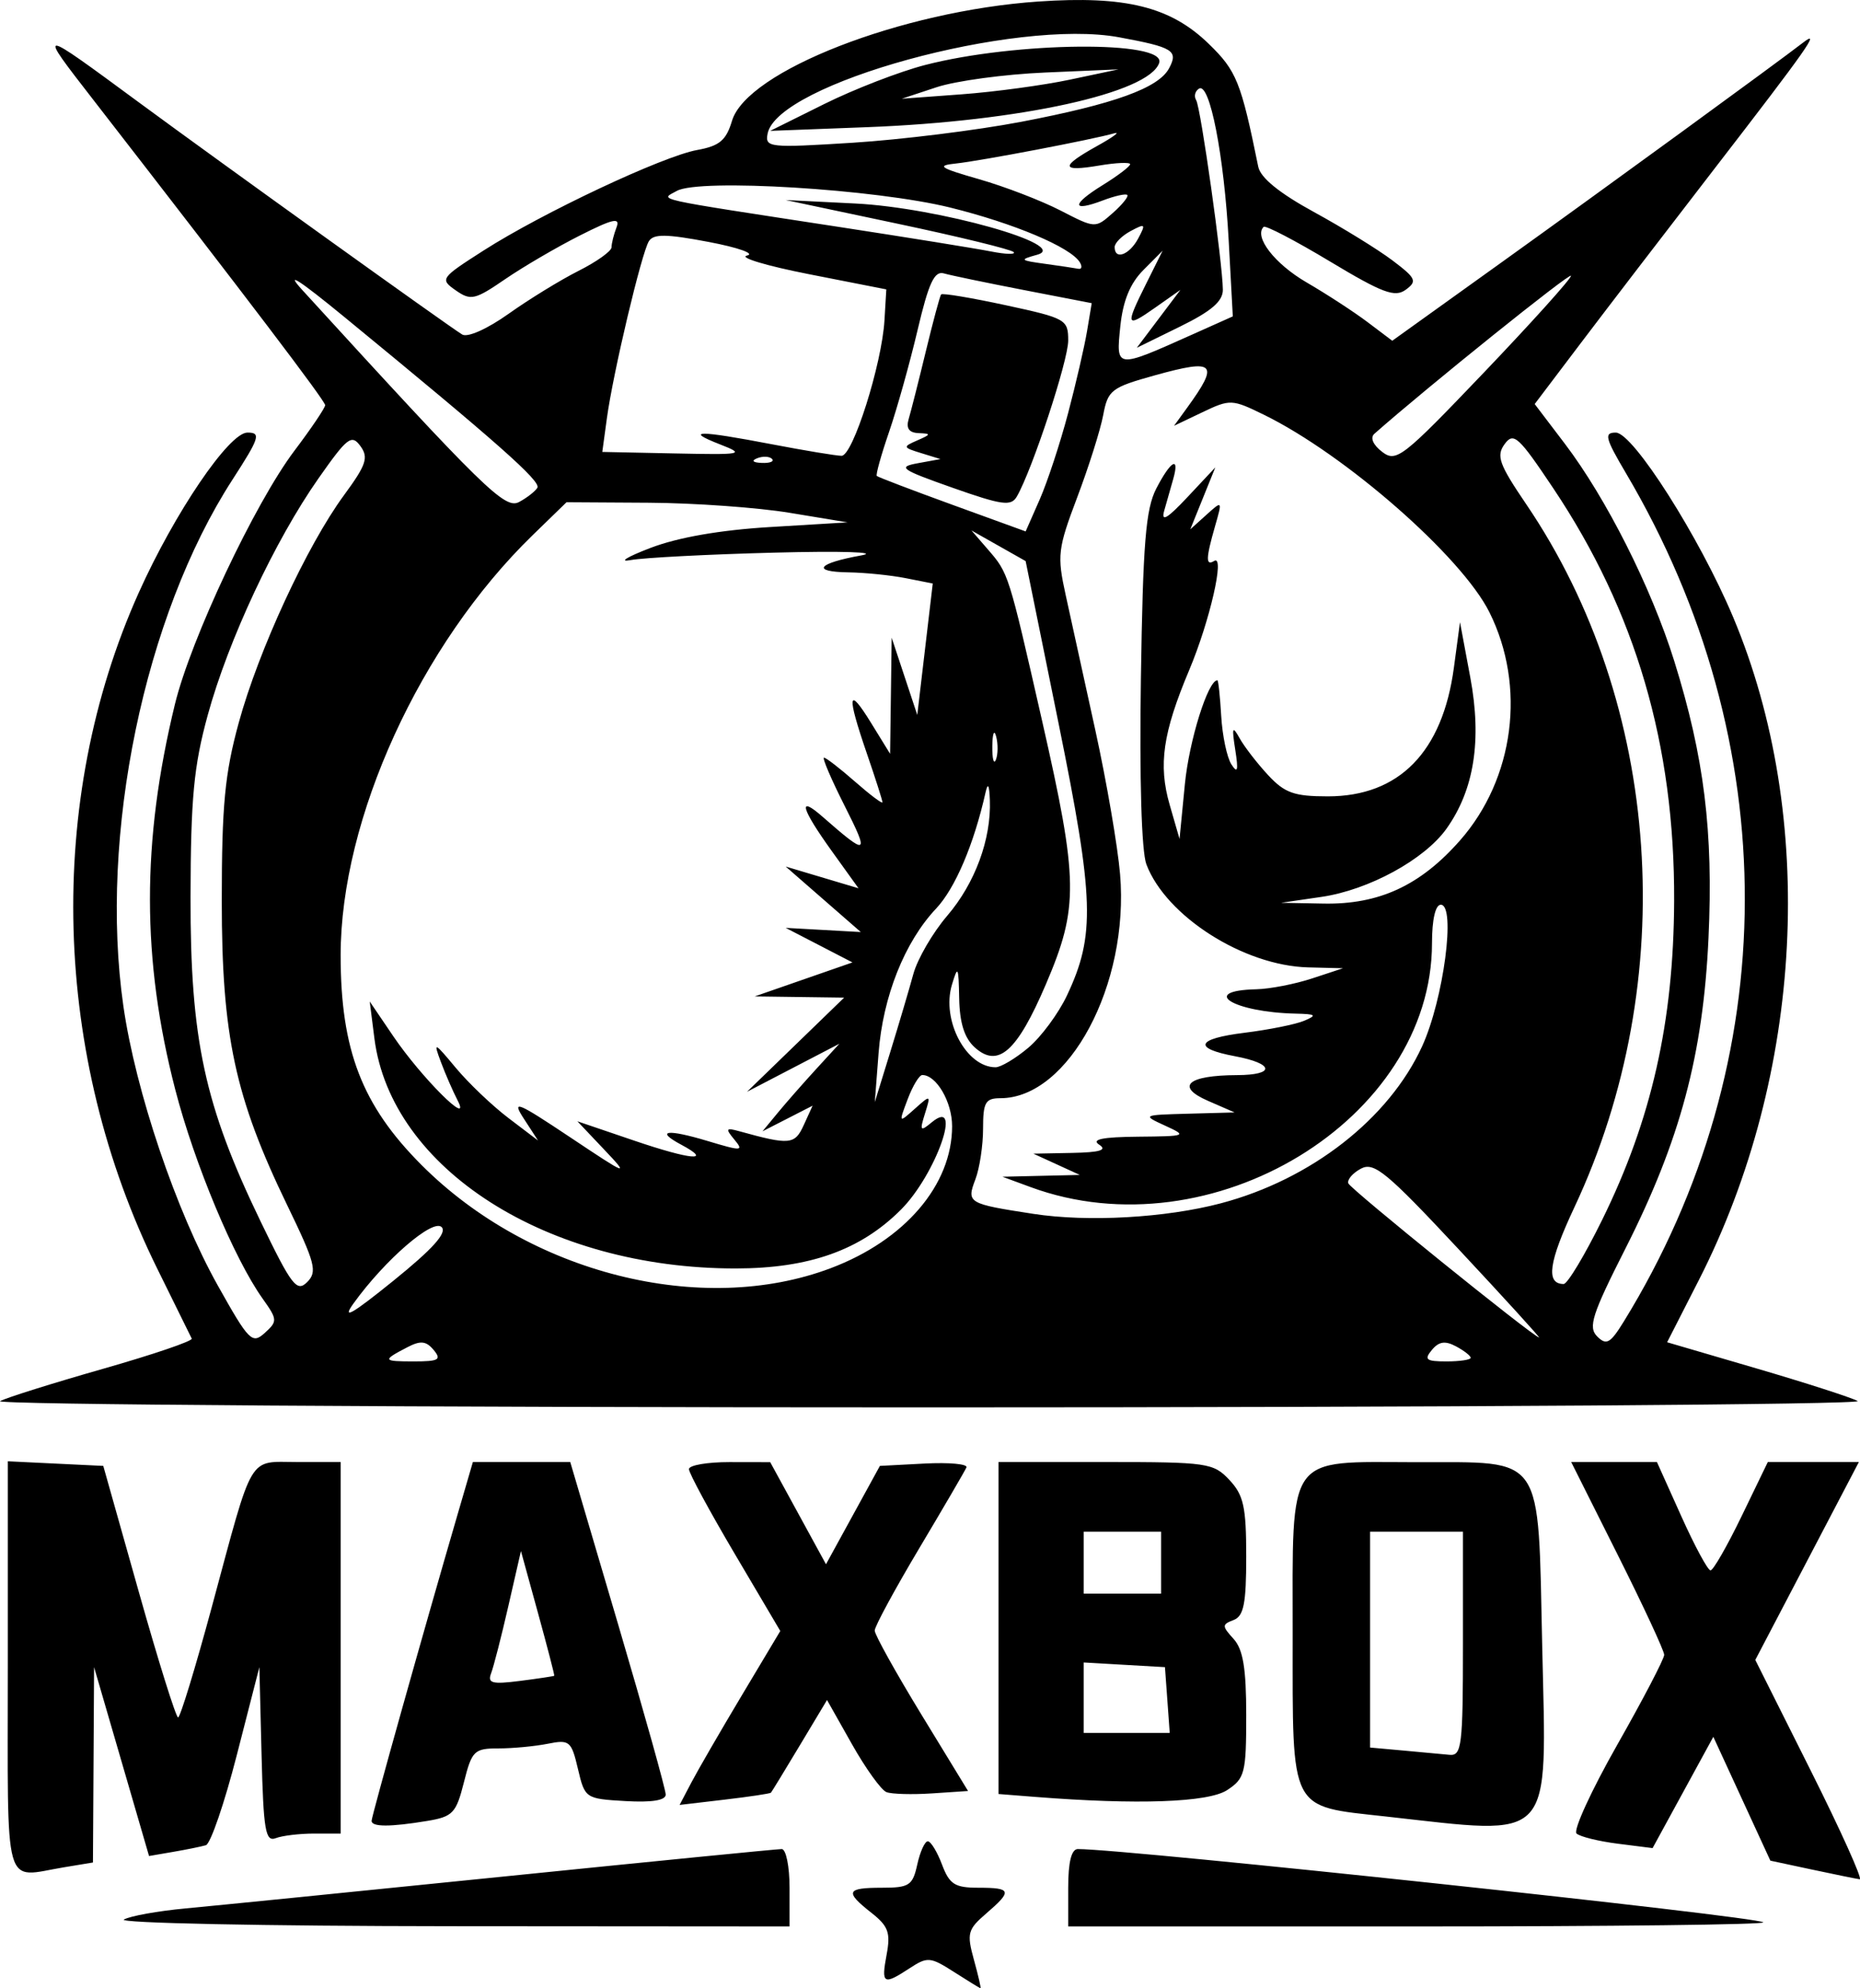 <?xml version="1.0" encoding="UTF-8" standalone="no"?>
<!-- Created with Inkscape (http://www.inkscape.org/) -->

<svg
   version="1.1"
   id="svg1"
   width="240.306"
   height="256.87"
   viewBox="0 0 240.306 256.87"
   sodipodi:docname="logoInventat.png"
   inkscape:version="1.4 (86a8ad7, 2024-10-11)"
   xmlns:inkscape="http://www.inkscape.org/namespaces/inkscape"
   xmlns:sodipodi="http://sodipodi.sourceforge.net/DTD/sodipodi-0.dtd"
   xmlns="http://www.w3.org/2000/svg"
   xmlns:svg="http://www.w3.org/2000/svg">
  <defs
     id="defs1" />
  <sodipodi:namedview
     id="namedview1"
     pagecolor="#ffffff"
     bordercolor="#000000"
     borderopacity="0.25"
     inkscape:showpageshadow="2"
     inkscape:pageopacity="0.0"
     inkscape:pagecheckerboard="0"
     inkscape:deskcolor="#d1d1d1"
     inkscape:zoom="1.65134"
     inkscape:cx="98.707716"
     inkscape:cy="154.11726"
     inkscape:window-width="1920"
     inkscape:window-height="991"
     inkscape:window-x="-9"
     inkscape:window-y="-9"
     inkscape:window-maximized="1"
     inkscape:current-layer="g1" />
  <g
     inkscape:groupmode="layer"
     inkscape:label="Image"
     id="g1"
     transform="translate(-34.991,-35.113)">
    <path
       style="fill:#000000"
       d="m 158.237,289.877 c -3.05,-1.953 -3.423,-1.985 -5.715,-0.483 -3.411,2.235 -3.699,2.066 -2.982,-1.754 0.531,-2.829 0.222,-3.682 -1.955,-5.394 C 144.104,279.508 144.313,279 148.921,279 c 3.543,0 3.984,-0.289 4.579,-3 0.362,-1.65 0.975,-3 1.36,-3 0.386,0 1.211,1.35 1.834,3 0.968,2.565 1.652,3 4.719,3 4.279,0 4.396,0.4 0.982,3.337 -2.38,2.047 -2.517,2.562 -1.581,5.952 0.564,2.041 0.948,3.703 0.855,3.694 -0.093,-0.009 -1.638,-0.957 -3.432,-2.106 z M 51,283.104 c 0.825,-0.459 4.425,-1.106 8,-1.436 3.575,-0.331 22.131,-2.191 41.235,-4.134 19.105,-1.943 35.192,-3.533 35.75,-3.533 0.558,0 1.015,2.25 1.015,5 v 5 L 93.25,283.97 C 69.188,283.953 50.175,283.563 51,283.104 Z M 173,279 c 0,-3.334 0.416,-4.999 1.25,-4.998 6.398,0.008 87.797,8.712 88.553,9.468 C 263.095,283.761 243.008,284 218.167,284 H 173 Z m 96.108,-2.346 -5.392,-1.154 -3.684,-8 -3.684,-8 -3.924,7.189 -3.924,7.189 -4.5,-0.569 c -2.475,-0.313 -4.871,-0.904 -5.325,-1.314 -0.454,-0.41 1.909,-5.56 5.25,-11.445 C 247.266,254.665 250,249.427 250,248.91 c 0,-0.517 -2.703,-6.334 -6.008,-12.925 L 237.985,224 h 5.538 5.538 l 3.147,7 c 1.731,3.85 3.431,7 3.777,7 0.346,0 2.153,-3.15 4.016,-7 l 3.386,-7 h 5.883 5.882 l -6.691,12.784 -6.691,12.784 7.122,14.216 c 3.917,7.819 6.781,14.173 6.365,14.12 -0.416,-0.053 -3.183,-0.616 -6.149,-1.25 z M 36,250.452 v -26.548 l 6.167,0.298 6.167,0.298 4.583,16.249 c 2.521,8.937 4.808,16.249 5.083,16.249 0.275,-5e-5 2.233,-6.412 4.351,-14.249 C 67.817,222.524 66.942,224 73.468,224 H 79 v 24 24 h -3.418 c -1.88,0 -4.115,0.267 -4.966,0.594 -1.332,0.511 -1.588,-0.991 -1.832,-10.75 L 68.5,250.5 65.59,261.843 c -1.601,6.239 -3.401,11.487 -4,11.663 -0.599,0.176 -2.497,0.562 -4.216,0.857 L 54.247,274.901 50.697,262.7 47.146,250.5 47.073,263.119 47,275.738 43.25,276.358 C 35.322,277.669 36,280.091 36,250.452 Z m 47,19.905 C 83,269.755 89.723,245.798 94.115,230.75 L 96.085,224 h 6.29 6.29 l 6.168,20.909 C 118.224,256.409 121,266.332 121,266.961 c 0,0.75 -1.794,1.039 -5.217,0.841 -5.152,-0.299 -5.228,-0.35 -6.123,-4.153 -0.851,-3.616 -1.089,-3.814 -3.908,-3.25 -1.651,0.33 -4.514,0.6 -6.363,0.6 -3.135,0 -3.435,0.294 -4.464,4.384 -1.005,3.991 -1.431,4.438 -4.764,4.989 C 85.397,271.16 83,271.155 83,270.358 Z m 23.599,-18.745 c 0.054,-0.062 -0.892,-3.712 -2.103,-8.112 l -2.201,-8 -1.631,7.126 c -0.897,3.919 -1.897,7.818 -2.222,8.665 -0.494,1.287 0.118,1.449 3.734,0.987 2.378,-0.304 4.369,-0.603 4.423,-0.665 z M 214,269.791 c -12.502,-1.384 -12,-0.406 -12,-23.39 0,-23.74 -0.947,-22.412 15.973,-22.379 16.672,0.032 15.71,-1.374 16.267,23.78 0.569,25.703 1.747,24.423 -20.239,21.989 z M 224,247.5 V 233 h -6 -6 v 13.943 13.943 l 4.25,0.383 c 2.337,0.211 5.037,0.461 6,0.557 1.594,0.159 1.75,-1.116 1.75,-14.325 z m -99.684,17.9 c 0.837,-1.595 3.764,-6.651 6.504,-11.236 l 4.982,-8.336 -5.901,-9.995 C 126.655,230.335 124,225.424 124,224.919 c 0,-0.505 2.362,-0.915 5.25,-0.91 l 5.25,0.009 3.603,6.595 3.603,6.595 3.482,-6.354 3.482,-6.354 5.766,-0.303 c 3.171,-0.167 5.608,0.058 5.415,0.5 -0.193,0.442 -2.938,5.146 -6.101,10.454 -3.163,5.308 -5.75,10.087 -5.75,10.621 0,0.533 2.714,5.416 6.03,10.849 l 6.03,9.879 -4.653,0.31 c -2.559,0.17 -5.208,0.097 -5.886,-0.163 -0.678,-0.26 -2.684,-3.044 -4.457,-6.187 l -3.225,-5.714 -3.525,5.877 c -1.939,3.232 -3.613,5.975 -3.721,6.095 -0.108,0.12 -2.807,0.525 -5.998,0.9 l -5.802,0.682 z M 168.75,267.265 164,266.89 V 245.445 224 h 13.826 c 13.159,0 13.931,0.112 16,2.314 1.838,1.956 2.174,3.488 2.174,9.893 0,6.094 -0.32,7.702 -1.636,8.206 -1.515,0.581 -1.515,0.762 0,2.436 1.23,1.359 1.636,3.808 1.636,9.864 0,7.459 -0.183,8.176 -2.465,9.671 -2.435,1.595 -11.589,1.921 -24.785,0.88 z M 185.808,254.75 185.5,250.5 180.25,250.198 175,249.895 V 254.448 259 h 5.558 5.558 z M 185,237 v -4 h -5 -5 v 4 4 h 5 5 z M 35,216.131 c 0.825,-0.445 6.796,-2.319 13.268,-4.165 6.473,-1.846 11.646,-3.606 11.496,-3.911 C 59.615,207.75 57.605,203.675 55.299,199 41.737,171.51 40.838,138.606 52.915,111.69 57.544,101.373 64.584,91 66.958,91 c 1.785,0 1.577,0.651 -1.948,6.106 -11.382,17.611 -17.246,45.915 -14.082,67.973 1.58,11.013 6.81,26.493 12.206,36.124 4.028,7.189 4.432,7.596 6.065,6.118 1.663,-1.505 1.648,-1.726 -0.284,-4.44 C 65.24,197.719 60.106,185.433 57.634,175.884 53.289,159.102 53.276,143.815 57.589,126.102 59.643,117.666 67.917,100.116 73.04,93.331 75.218,90.446 77,87.803 77,87.458 77,86.9 66.993,73.721 47.067,48.037 c -7.306,-9.417 -7.333,-9.418 5.866,0.303 10.695,7.877 39.944,28.875 41.771,29.989 0.693,0.422 3.243,-0.716 6,-2.677 2.637,-1.876 6.708,-4.374 9.045,-5.551 2.337,-1.177 4.25,-2.544 4.25,-3.038 0,-0.494 0.288,-1.649 0.641,-2.568 0.513,-1.337 -0.436,-1.126 -4.75,1.053 -2.965,1.498 -7.306,4.036 -9.647,5.641 -3.903,2.675 -4.432,2.794 -6.376,1.433 -2.065,-1.446 -1.973,-1.578 3.615,-5.153 7.617,-4.872 23.129,-12.17 27.582,-12.976 2.888,-0.523 3.742,-1.238 4.5,-3.771 1.923,-6.426 21.899,-14.202 39.593,-15.413 11.248,-0.77 17.06,0.673 21.992,5.46 3.6,3.494 4.174,4.918 6.404,15.888 0.29,1.426 2.723,3.405 7.193,5.848 3.715,2.03 8.281,4.845 10.147,6.254 3.049,2.303 3.223,2.686 1.717,3.787 -1.405,1.027 -2.988,0.436 -9.806,-3.662 -4.472,-2.688 -8.323,-4.695 -8.558,-4.46 -1.279,1.279 1.429,4.78 5.551,7.176 2.587,1.504 6.137,3.815 7.887,5.136 l 3.183,2.401 14.317,-10.27 c 13.217,-9.481 35.372,-25.628 38.759,-28.249 2.363,-1.828 0.574,0.715 -11.52,16.384 -6.155,7.975 -13.884,18.057 -17.174,22.406 l -5.982,7.906 3.872,5.094 c 5.383,7.082 11.196,18.62 14.155,28.094 3.872,12.4 5.066,22.042 4.43,35.791 -0.697,15.08 -3.664,26.17 -10.743,40.147 -4.304,8.498 -4.831,10.14 -3.639,11.332 1.192,1.192 1.691,0.911 3.446,-1.938 20.74,-33.674 20.843,-74.771 0.274,-109.582 -2.687,-4.548 -2.863,-5.25 -1.317,-5.25 2.228,0 10.837,13.543 15.172,23.866 10.842,25.821 9.115,59.061 -4.45,85.645 l -4.088,8.012 11.561,3.387 c 6.358,1.863 12.236,3.757 13.061,4.208 0.825,0.452 -53.175,0.821 -120,0.821 -66.825,0 -120.825,-0.364 -120,-0.809 z m 56.017,-6.61 c -0.963,-1.16 -1.689,-1.239 -3.372,-0.365 C 84.341,210.873 84.397,211 88.456,211 c 3.231,0 3.608,-0.218 2.562,-1.479 z M 225,210.535 c 0,-0.256 -0.853,-0.921 -1.895,-1.479 -1.407,-0.753 -2.211,-0.633 -3.122,0.465 C 218.944,210.773 219.235,211 221.878,211 223.595,211 225,210.791 225,210.535 Z m -1.536,-14.005 c -9.336,-10 -10.957,-11.337 -12.647,-10.432 -1.066,0.571 -1.799,1.425 -1.628,1.898 0.265,0.735 23.699,19.671 24.647,19.917 0.185,0.048 -4.483,-5.074 -10.372,-11.383 z M 92.047,193.647 c -1.127,-1.127 -7.333,4.243 -11.363,9.834 -1.595,2.213 -0.273,1.466 5.132,-2.902 5.084,-4.108 6.964,-6.199 6.231,-6.933 z M 72.098,190.821 C 65.349,176.877 63.644,168.947 63.644,151.5 c 0,-12.326 0.39,-16.426 2.188,-23 2.565,-9.379 8.813,-22.887 13.606,-29.416 2.882,-3.926 3.195,-4.865 2.115,-6.343 -1.139,-1.557 -1.692,-1.131 -5.418,4.182 C 70.502,104.954 64.478,117.83 61.83,127.5 c -1.807,6.598 -2.196,10.716 -2.221,23.5 -0.036,18.393 1.799,26.899 9.033,41.879 4.031,8.348 4.694,9.214 6.033,7.875 1.339,-1.339 1.056,-2.431 -2.576,-9.933 z m 70.211,8.138 C 151.892,195.348 158,188.206 158,180.611 158,177.48 155.973,174 154.148,174 c -0.39,0 -1.239,1.402 -1.885,3.116 -1.175,3.114 -1.175,3.115 0.914,1.25 2.068,-1.846 2.082,-1.84 1.313,0.626 -0.696,2.232 -0.605,2.35 0.867,1.128 4.132,-3.429 0.551,6.752 -3.966,11.274 -5.224,5.231 -11.835,7.586 -21.326,7.597 -24.332,0.028 -44.564,-12.854 -46.704,-29.737 L 82.758,164.5 85.81,169 c 3.599,5.306 10.15,11.854 8.321,8.317 -0.621,-1.2 -1.601,-3.45 -2.179,-5 -0.994,-2.666 -0.89,-2.625 1.932,0.763 1.64,1.969 4.7,4.885 6.799,6.48 l 3.817,2.9 -1.827,-2.813 c -1.615,-2.486 -0.918,-2.206 6,2.41 7.489,4.997 7.678,5.065 4.371,1.572 l -3.457,-3.65 7.375,2.509 c 7.329,2.493 10.192,2.736 6.038,0.513 -3.429,-1.835 -1.842,-2.058 3.407,-0.478 4.432,1.334 4.706,1.32 3.461,-0.181 -1.184,-1.426 -1.104,-1.561 0.64,-1.078 6.536,1.809 7.166,1.748 8.328,-0.801 l 1.139,-2.5 -3.237,1.656 -3.237,1.656 1.969,-2.387 c 1.083,-1.313 3.318,-3.859 4.967,-5.658 l 2.998,-3.271 -5.967,3.105 -5.967,3.105 6.277,-6.084 6.277,-6.084 -5.777,-0.078 -5.777,-0.078 6.313,-2.195 6.313,-2.195 -4.313,-2.232 -4.313,-2.232 4.851,0.269 4.851,0.269 -4.851,-4.23 -4.851,-4.23 4.704,1.403 4.704,1.403 -3.454,-4.808 c -3.973,-5.53 -4.45,-7.29 -1.204,-4.446 5.866,5.14 6.105,5.024 2.867,-1.392 C 142.387,135.804 141.187,133 141.451,133 c 0.264,0 2.07,1.397 4.014,3.104 1.944,1.707 3.535,2.902 3.535,2.657 0,-0.246 -0.9,-3.063 -2,-6.26 -2.64,-7.674 -2.481,-8.883 0.526,-4 l 2.464,4 0.101,-7.5 0.101,-7.5 1.654,4.99 1.654,4.99 1,-8.49 L 155.5,110.5 152,109.808 c -1.925,-0.381 -5.263,-0.718 -7.417,-0.75 -4.828,-0.071 -3.982,-1.17 1.685,-2.189 2.39,-0.43 -2.515,-0.585 -11.269,-0.357 -8.525,0.222 -16.85,0.653 -18.5,0.957 -1.65,0.304 -0.525,-0.396 2.5,-1.556 3.577,-1.371 8.996,-2.319 15.5,-2.71 l 10,-0.602 -7.5,-1.238 c -4.125,-0.681 -12.296,-1.266 -18.158,-1.3 L 108.184,100 l -4.382,4.259 C 89.283,118.369 79,140.873 79,158.536 c 0,12.232 2.759,19.381 10.453,27.091 13.976,14.004 36.2,19.61 52.856,13.333 z M 241.967,192.75 c 6.401,-12.996 9.254,-25.627 9.318,-41.25 0.082,-20.131 -4.971,-37.387 -15.603,-53.284 -4.505,-6.736 -5.138,-7.312 -6.297,-5.727 -1.11,1.518 -0.726,2.59 2.777,7.749 17.535,25.821 19.986,61.547 6.235,90.851 -3.328,7.091 -3.722,9.91 -1.386,9.91 0.491,0 2.721,-3.712 4.956,-8.25 z m -49.248,-2.176 c 11.655,-3.075 21.721,-10.925 26.004,-20.28 C 221.499,164.23 223.113,152 221.137,152 220.44,152 220,153.922 220,156.962 c 0,22.777 -28.499,40.108 -51.839,31.525 l -3.661,-1.347 5,-0.116 5,-0.116 -3,-1.374 -3,-1.374 5,-0.097 c 3.618,-0.07 4.585,-0.365 3.5,-1.066 -1.057,-0.683 0.421,-0.987 5,-1.03 6.32,-0.059 6.417,-0.099 3.5,-1.434 -2.961,-1.356 -2.922,-1.376 3,-1.536 l 6,-0.163 -3.433,-1.496 c -4.27,-1.861 -2.647,-3.303 3.742,-3.325 4.984,-0.018 4.825,-1.486 -0.263,-2.441 -5.496,-1.031 -5,-2.26 1.223,-3.03 3.152,-0.39 6.631,-1.09 7.731,-1.557 1.69,-0.716 1.516,-0.859 -1.125,-0.918 -8.051,-0.181 -12.536,-2.967 -5.066,-3.147 1.755,-0.042 4.991,-0.67 7.191,-1.395 l 4,-1.318 -4.5,-0.115 c -8.319,-0.212 -18.37,-6.616 -20.901,-13.317 -0.627,-1.659 -0.903,-11.041 -0.707,-24.022 0.263,-17.492 0.619,-21.877 1.99,-24.528 1.869,-3.614 3.051,-4.279 2.186,-1.228 -0.312,1.1 -0.836,2.941 -1.163,4.09 -0.434,1.521 0.383,1.045 3.003,-1.75 L 192.005,95.5 l -1.616,4 -1.616,4 2.079,-1.874 c 2.076,-1.871 2.078,-1.869 1.113,1.493 -1.192,4.157 -1.214,5.152 -0.099,4.463 1.409,-0.871 -0.575,7.785 -3.23,14.094 -3.416,8.116 -4.016,12.253 -2.526,17.414 l 1.273,4.409 0.69,-7.072 c 0.55,-5.638 2.996,-13.45 4.202,-13.423 0.123,0.003 0.345,2.082 0.493,4.621 0.148,2.539 0.74,5.349 1.317,6.245 0.801,1.244 0.918,0.802 0.499,-1.871 -0.463,-2.95 -0.374,-3.186 0.567,-1.5 0.614,1.1 2.266,3.237 3.67,4.75 2.15,2.315 3.369,2.75 7.718,2.75 9.215,0 14.827,-5.728 16.29,-16.628 l 0.788,-5.872 1.334,7.154 c 1.508,8.089 0.498,14.502 -3.077,19.522 -2.842,3.991 -10.045,7.92 -16.156,8.813 l -5.219,0.762 5.5,0.103 c 7.16,0.134 12.493,-2.334 17.613,-8.151 7.033,-7.989 8.574,-19.922 3.809,-29.484 -3.593,-7.209 -18.643,-20.389 -29.157,-25.531 -4.103,-2.007 -4.351,-2.017 -7.913,-0.318 l -3.677,1.754 1.677,-2.311 c 4.209,-5.801 3.645,-6.375 -4.139,-4.211 -5.653,1.572 -6.084,1.903 -6.692,5.145 -0.358,1.906 -1.866,6.68 -3.352,10.61 -2.519,6.661 -2.62,7.517 -1.492,12.645 0.665,3.025 2.393,10.9 3.839,17.5 1.446,6.6 2.88,14.948 3.186,18.552 1.21,14.262 -6.619,28.929 -15.451,28.944 -1.952,0.003 -2.25,0.526 -2.25,3.939 0,2.164 -0.445,5.105 -0.989,6.536 -1.164,3.061 -0.993,3.163 7.489,4.467 7.052,1.084 17.082,0.519 24.219,-1.363 z m -39.727,-29.619 c 0.531,-1.95 2.502,-5.34 4.38,-7.535 3.59,-4.194 5.691,-9.888 5.506,-14.92 -0.074,-2.008 -0.259,-2.339 -0.559,-1 -1.499,6.69 -3.925,12.386 -6.389,15 -4.064,4.311 -6.868,11.352 -7.429,18.657 l -0.488,6.343 2.006,-6.5 c 1.104,-3.575 2.441,-8.095 2.972,-10.045 z m 14.853,9.522 c 1.649,-1.388 3.896,-4.425 4.992,-6.75 3.676,-7.795 3.533,-12.418 -1.086,-35.175 L 167.5,107.603 l -3.5,-1.979 -3.5,-1.979 2.101,2.427 c 2.704,3.124 2.668,3.011 7.024,22.162 4.701,20.671 4.751,24.083 0.495,34.034 -3.732,8.727 -6.178,10.894 -9.203,8.156 -1.326,-1.2 -1.943,-3.151 -2.003,-6.33 -0.078,-4.149 -0.169,-4.319 -0.939,-1.75 -1.372,4.576 1.845,10.655 5.639,10.655 0.678,0 2.582,-1.135 4.231,-2.523 z m -4.152,-40.208 c -0.254,-0.973 -0.478,-0.419 -0.498,1.231 -0.02,1.65 0.187,2.446 0.461,1.769 0.274,-0.677 0.291,-2.027 0.037,-3 z M 172.984,88.5 c 1.016,-3.85 2.119,-8.624 2.45,-10.609 l 0.603,-3.609 -8.769,-1.698 c -4.823,-0.934 -9.473,-1.901 -10.334,-2.149 -1.226,-0.353 -1.961,1.231 -3.392,7.308 -1.005,4.267 -2.664,10.195 -3.687,13.173 -1.023,2.978 -1.737,5.538 -1.585,5.689 0.151,0.151 4.54,1.825 9.753,3.72 l 9.478,3.445 1.819,-4.134 C 170.319,97.36 171.968,92.35 172.984,88.5 Z m -14.931,9.627 c -6.691,-2.36 -7.148,-2.681 -4.5,-3.165 L 156.5,94.423 154,93.653 c -2.374,-0.731 -2.399,-0.814 -0.5,-1.641 1.797,-0.783 1.816,-0.879 0.183,-0.942 -1.251,-0.048 -1.654,-0.616 -1.294,-1.82 0.288,-0.963 1.286,-4.9 2.217,-8.75 0.931,-3.85 1.82,-7.157 1.975,-7.349 0.155,-0.192 3.913,0.436 8.351,1.395 7.777,1.68 8.068,1.845 8.068,4.57 0,2.604 -4.653,16.723 -6.642,20.157 -0.737,1.271 -1.909,1.11 -8.304,-1.146 z m -53.635,0.005 c 0.507,-0.821 -5.18,-5.853 -24.899,-22.033 -5.919,-4.857 -7.795,-6.06 -5.457,-3.5 23.542,25.78 26.168,28.348 27.995,27.37 1.008,-0.539 2.07,-1.366 2.361,-1.837 z m 30.311,-3.736 c -0.332,-0.332 -1.195,-0.368 -1.917,-0.079 -0.798,0.319 -0.561,0.556 0.604,0.604 1.054,0.043 1.645,-0.193 1.312,-0.525 z M 237.96,70.746 c 0.03,-0.57 -18.565,14.37 -25.406,20.411 -0.571,0.504 -0.174,1.428 1,2.329 1.828,1.402 2.628,0.779 13.156,-10.246 6.165,-6.457 11.228,-12.079 11.25,-12.494 z M 128,92.52 c -4.668,-1.824 -2.794,-1.829 6.662,-0.02 4.311,0.825 8.388,1.5 9.059,1.5 1.455,2.04e-4 5.201,-11.831 5.54,-17.5 l 0.239,-4 -10,-1.965 c -5.5,-1.081 -9.1,-2.164 -8,-2.406 1.1,-0.243 -1.13,-1.034 -4.956,-1.76 -5.472,-1.037 -7.119,-1.057 -7.72,-0.094 -0.954,1.531 -4.629,17.021 -5.425,22.868 L 112.805,93.5 l 9.348,0.194 c 8.849,0.183 9.161,0.121 5.848,-1.174 z m 60.883,-14.122 5.383,-2.409 -0.528,-9.744 c -0.599,-11.043 -2.451,-20.54 -3.839,-19.682 -0.513,0.317 -0.678,0.986 -0.369,1.487 0.594,0.961 3.416,20.999 3.45,24.492 0.014,1.492 -1.479,2.777 -5.549,4.773 l -5.568,2.731 2.818,-3.742 2.818,-3.742 -3.25,2.288 c -3.826,2.693 -3.925,2.425 -1.151,-3.138 L 185.199,67.5 182.712,70 c -1.719,1.728 -2.639,3.976 -2.98,7.279 -0.566,5.49 -0.605,5.485 9.151,1.118 z M 174.491,68.986 c -1.198,-1.938 -8.5,-5.019 -16.722,-7.054 -9.667,-2.394 -32.427,-3.782 -35.333,-2.156 -2.169,1.214 -3.716,0.871 21.064,4.674 8.8,1.351 17.575,2.766 19.5,3.147 1.925,0.38 3.253,0.417 2.952,0.083 -0.301,-0.335 -7.051,-1.984 -15,-3.665 L 136.5,60.957 l 9,0.449 c 10.658,0.532 27.917,5.391 23.5,6.616 -2.335,0.648 -2.269,0.725 1,1.175 1.925,0.265 3.864,0.554 4.309,0.642 0.445,0.088 0.527,-0.296 0.182,-0.854 z m 7.549,-3.061 c 1.016,-1.899 0.934,-1.981 -0.965,-0.965 C 179.934,65.57 179,66.505 179,67.035 c 0,1.717 1.898,1.023 3.041,-1.111 z m -1.406,-5.623 C 180.438,60.105 179.028,60.419 177.5,61 c -4.091,1.555 -4.118,0.545 -0.053,-1.967 1.954,-1.208 3.553,-2.423 3.553,-2.702 0,-0.278 -1.8,-0.202 -4,0.169 -4.993,0.844 -5.063,0.138 -0.25,-2.535 2.062,-1.145 3.049,-1.878 2.192,-1.629 -2.695,0.785 -17.305,3.572 -20.442,3.9 -2.571,0.269 -2.141,0.56 3,2.034 3.3,0.946 8.025,2.764 10.5,4.039 4.498,2.317 4.501,2.317 6.746,0.334 1.235,-1.092 2.085,-2.145 1.889,-2.342 z m -13.75,-9.443 c 12.073,-2.305 17.782,-4.367 19.147,-6.918 1.226,-2.291 0.539,-2.718 -6.465,-4.013 -13.345,-2.467 -44.162,5.988 -45.404,12.457 -0.344,1.791 0.207,1.849 10.988,1.17 6.242,-0.393 16.023,-1.607 21.734,-2.697 z M 141.5,48.544 c 3.85,-1.912 9.7,-4.176 13,-5.03 11.698,-3.028 31.23,-3.204 30.253,-0.273 C 183.459,47.122 166.781,50.79 147,51.544 l -12.5,0.476 z m 31.731,-3.143 6.269,-1.326 -9.5,0.409 c -5.225,0.225 -11.525,1.078 -14,1.897 l -4.5,1.488 7.731,-0.57 c 4.252,-0.314 10.552,-1.167 14,-1.897 z"
       id="path1" />
  </g>
</svg>
